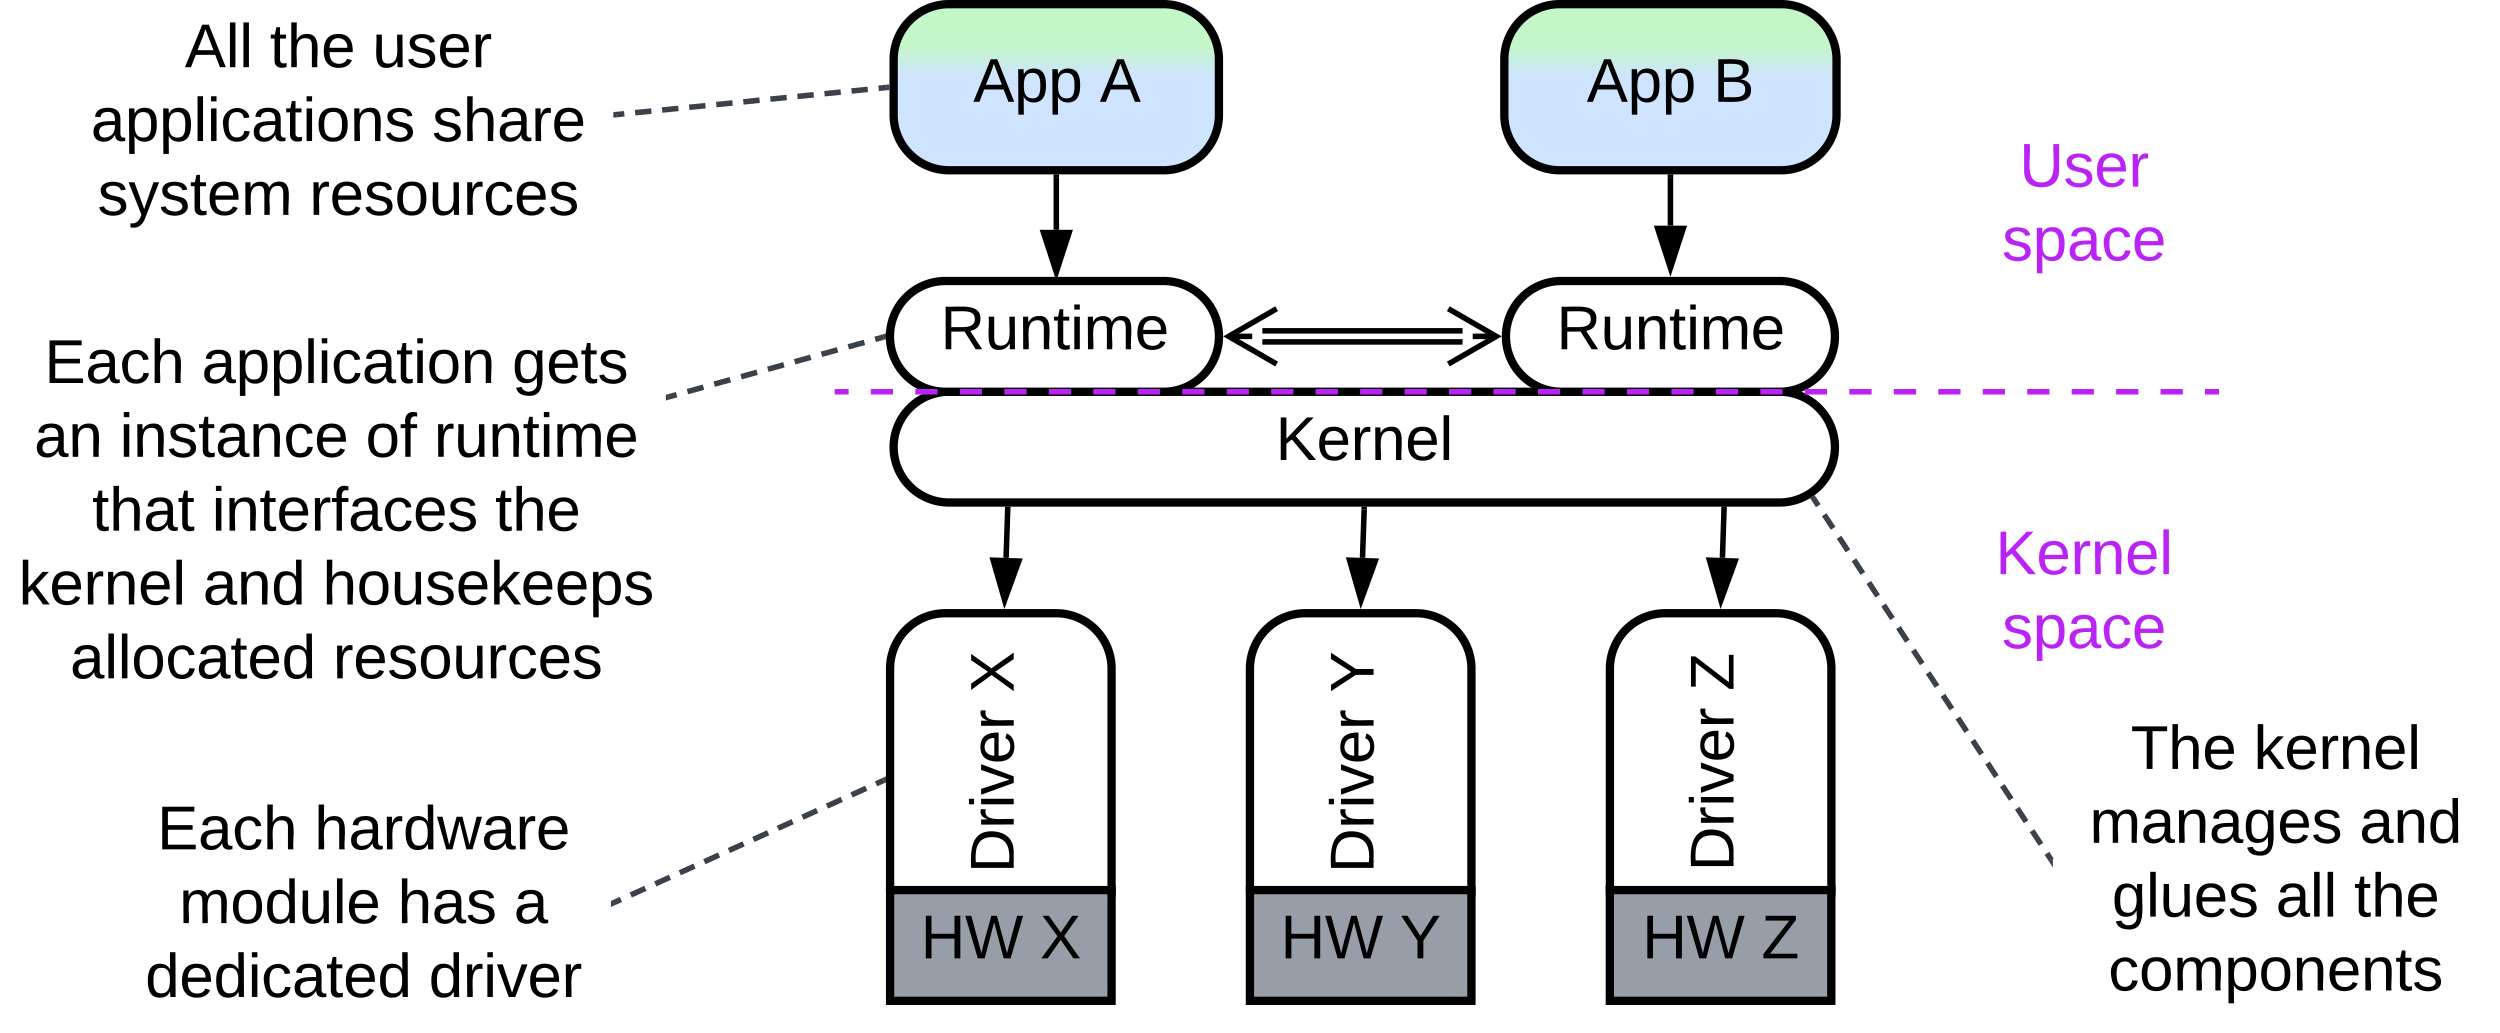 <svg xmlns="http://www.w3.org/2000/svg" xmlns:xlink="http://www.w3.org/1999/xlink" xmlns:lucid="lucid" width="903" height="373"><g transform="translate(-78.5 -478.5)" lucid:page-tab-id="0_0"><path d="M401.28 640a20 20 0 0 1 20-20h300a20 20 0 0 1 20 20 20 20 0 0 1-20 20h-300a20 20 0 0 1-20-20z" stroke="#000" stroke-width="3" fill="#fff"/><use xlink:href="#a" transform="matrix(1,0,0,1,406.276,625) translate(132.968 19.653)"/><path d="M401.28 500a20 20 0 0 1 20-20h77.5a20 20 0 0 1 20 20v20a20 20 0 0 1-20 20h-77.5a20 20 0 0 1-20-20z" stroke="#000" stroke-width="3" fill="url(#b)"/><use xlink:href="#c" transform="matrix(1,0,0,1,406.276,485) translate(23.753 30.278)"/><use xlink:href="#d" transform="matrix(1,0,0,1,406.276,485) translate(69.432 30.278)"/><path d="M621.86 500a20 20 0 0 1 20-20h80a20 20 0 0 1 20 20v20a20 20 0 0 1-20 20h-80a20 20 0 0 1-20-20z" stroke="#000" stroke-width="3" fill="url(#e)"/><use xlink:href="#c" transform="matrix(1,0,0,1,626.862,485) translate(24.753 30.278)"/><use xlink:href="#f" transform="matrix(1,0,0,1,626.862,485) translate(70.432 30.278)"/><path d="M460.04 561.5v-19" stroke="#000" stroke-width="2" fill="none"/><path d="M460.04 576.76l-4.64-14.26h9.27z" stroke="#000" stroke-width="2"/><path d="M461 542.53h-1.94v-1.03H461z" stroke="#000" stroke-width=".05"/><path d="M681.86 560v-17.5" stroke="#000" stroke-width="2" fill="none"/><path d="M681.86 575.26L677.23 561h9.27z" stroke="#000" stroke-width="2"/><path d="M682.84 542.53h-1.95v-1.03h1.94z" stroke="#000" stroke-width=".05"/><path d="M400 720a20 20 0 0 1 20-20h40a20 20 0 0 1 20 20v80a20 20 0 0 1-20 20h-40a20 20 0 0 1-20-20z" stroke="#000" stroke-width="3" fill="#fff"/><use xlink:href="#g" transform="matrix(-1.8369701987210297e-16,-1,1,-1.8369701987210297e-16,405,815) translate(8.827 39.653)"/><use xlink:href="#h" transform="matrix(-1.8369701987210297e-16,-1,1,-1.8369701987210297e-16,405,815) translate(21.173 39.653)"/><use xlink:href="#i" transform="matrix(-1.8369701987210297e-16,-1,1,-1.8369701987210297e-16,405,815) translate(86.358 39.653)"/><path d="M529.98 720a20 20 0 0 1 20-20h40a20 20 0 0 1 20 20v80a20 20 0 0 1-20 20h-40a20 20 0 0 1-20-20z" stroke="#000" stroke-width="3" fill="#fff"/><use xlink:href="#g" transform="matrix(-1.8369701987210297e-16,-1,1,-1.8369701987210297e-16,534.983,815) translate(8.827 39.653)"/><use xlink:href="#h" transform="matrix(-1.8369701987210297e-16,-1,1,-1.8369701987210297e-16,534.983,815) translate(21.173 39.653)"/><use xlink:href="#j" transform="matrix(-1.8369701987210297e-16,-1,1,-1.8369701987210297e-16,534.983,815) translate(86.358 39.653)"/><path d="M660 720a20 20 0 0 1 20-20h40a20 20 0 0 1 20 20v80a20 20 0 0 1-20 20h-40a20 20 0 0 1-20-20z" stroke="#000" stroke-width="3" fill="#fff"/><use xlink:href="#g" transform="matrix(-1.8369701987210297e-16,-1,1,-1.8369701987210297e-16,665,815) translate(9.475 39.653)"/><use xlink:href="#h" transform="matrix(-1.8369701987210297e-16,-1,1,-1.8369701987210297e-16,665,815) translate(21.821 39.653)"/><use xlink:href="#k" transform="matrix(-1.8369701987210297e-16,-1,1,-1.8369701987210297e-16,665,815) translate(87.006 39.653)"/><path d="M571.24 662.5l-.6 17.5" stroke="#000" stroke-width="2" fill="none"/><path d="M572.2 662.56l-1.93-.07.03-1h1.95z" stroke="#000" stroke-width=".05"/><path d="M570.1 695.27l-4.14-14.42 9.27.32z" stroke="#000" stroke-width="2"/><path d="M701.24 662l-.6 18" stroke="#000" stroke-width="2" fill="none"/><path d="M702.22 662.06l-1.95-.07v-.5h1.97z" stroke="#000" stroke-width=".05"/><path d="M700.1 695.27l-4.14-14.42 9.27.32z" stroke="#000" stroke-width="2"/><path d="M442.5 662l-.6 18" stroke="#000" stroke-width="2" fill="none"/><path d="M443.5 662.06l-1.96-.07v-.5h1.97z" stroke="#000" stroke-width=".05"/><path d="M441.38 695.27l-4.15-14.42 9.27.32z" stroke="#000" stroke-width="2"/><path d="M400 800h80v40h-80z" stroke="#000" stroke-width="3" fill="#979ea8"/><use xlink:href="#l" transform="matrix(1,0,0,1,405,805) translate(6.049 19.653)"/><use xlink:href="#i" transform="matrix(1,0,0,1,405,805) translate(49.136 19.653)"/><path d="M529.98 800h80v40h-80z" stroke="#000" stroke-width="3" fill="#979ea8"/><use xlink:href="#l" transform="matrix(1,0,0,1,534.983,805) translate(6.049 19.653)"/><use xlink:href="#j" transform="matrix(1,0,0,1,534.983,805) translate(49.136 19.653)"/><path d="M659.97 800h80v40h-80z" stroke="#000" stroke-width="3" fill="#979ea8"/><use xlink:href="#l" transform="matrix(1,0,0,1,664.965,805) translate(6.698 19.653)"/><use xlink:href="#k" transform="matrix(1,0,0,1,664.965,805) translate(49.784 19.653)"/><path d="M781.28 526a6 6 0 0 1 6-6h88a6 6 0 0 1 6 6v48a6 6 0 0 1-6 6h-88a6 6 0 0 1-6-6z" stroke="#000" stroke-opacity="0" stroke-width="2" fill-opacity="0"/><use xlink:href="#m" transform="matrix(1,0,0,1,786.276,525) translate(21.605 20.903)"/><use xlink:href="#n" transform="matrix(1,0,0,1,786.276,525) translate(15.37 47.569)"/><path d="M781.28 666a6 6 0 0 1 6-6h88a6 6 0 0 1 6 6v48a6 6 0 0 1-6 6h-88a6 6 0 0 1-6-6z" stroke="#000" stroke-opacity="0" stroke-width="2" fill-opacity="0"/><use xlink:href="#o" transform="matrix(1,0,0,1,786.276,665) translate(12.963 20.903)"/><use xlink:href="#n" transform="matrix(1,0,0,1,786.276,665) translate(15.37 47.569)"/><path d="M119.84 766a6 6 0 0 1 6-6H293.2a6 6 0 0 1 6 6v78a6 6 0 0 1-6 6H125.84a6 6 0 0 1-6-6z" stroke="#000" stroke-opacity="0" stroke-width="3" fill="#fff" fill-opacity="0"/><use xlink:href="#p" transform="matrix(1,0,0,1,124.84,765) translate(10.401 20.278)"/><use xlink:href="#q" transform="matrix(1,0,0,1,124.84,765) translate(67.191 20.278)"/><use xlink:href="#r" transform="matrix(1,0,0,1,124.84,765) translate(18.395 46.944)"/><use xlink:href="#s" transform="matrix(1,0,0,1,124.84,765) translate(97.284 46.944)"/><use xlink:href="#t" transform="matrix(1,0,0,1,124.84,765) translate(139.259 46.944)"/><use xlink:href="#u" transform="matrix(1,0,0,1,124.84,765) translate(6.111 73.611)"/><use xlink:href="#v" transform="matrix(1,0,0,1,124.84,765) translate(108.519 73.611)"/><path d="M300.1 804.6l2.67-1.22m3.55-1.6l5.3-2.4m3.56-1.62l5.3-2.4m3.56-1.62l5.32-2.4m3.54-1.6l5.32-2.42m3.54-1.6l5.32-2.42m3.54-1.6l5.32-2.4m3.55-1.62l5.3-2.4m3.55-1.62l5.3-2.4m3.56-1.6l5.32-2.42m3.55-1.6l5.32-2.42m3.53-1.6l2.66-1.2" stroke="#3a414a" stroke-width="2" fill="none"/><path d="M300.54 805.47l-1.34.6v-2.14l.53-.24zM398.5 761.07l-.53.24-.8-1.76 1.33-.6z" stroke="#3a414a" stroke-width=".05" fill="#3a414a"/><path d="M100.7 486a6 6 0 0 1 6-6h187.37a6 6 0 0 1 6 6v68a6 6 0 0 1-6 6H106.7a6 6 0 0 1-6-6z" stroke="#000" stroke-opacity="0" stroke-width="3" fill="#fff" fill-opacity="0"/><use xlink:href="#w" transform="matrix(1,0,0,1,105.708,485) translate(39.537 17.778)"/><use xlink:href="#x" transform="matrix(1,0,0,1,105.708,485) translate(70.278 17.778)"/><use xlink:href="#y" transform="matrix(1,0,0,1,105.708,485) translate(107.315 17.778)"/><use xlink:href="#z" transform="matrix(1,0,0,1,105.708,485) translate(5.617 44.444)"/><use xlink:href="#A" transform="matrix(1,0,0,1,105.708,485) translate(128.889 44.444)"/><use xlink:href="#B" transform="matrix(1,0,0,1,105.708,485) translate(8.056 71.111)"/><use xlink:href="#C" transform="matrix(1,0,0,1,105.708,485) translate(84.537 71.111)"/><path d="M301.06 519.9l2.94-.3m3.9-.4l5.87-.57m3.9-.4l5.87-.58m3.9-.4l5.87-.58m3.92-.4l5.86-.58m3.9-.4l5.87-.6m3.9-.4l5.88-.57m3.9-.4l5.87-.58m3.9-.4l5.87-.58m3.9-.4l5.87-.58m3.9-.4l2.94-.3" stroke="#3a414a" stroke-width="2" fill="none"/><path d="M301.2 520.87l-1.13.1v-1.95l.92-.1zM399.78 510.98l-.93.1-.2-1.95 1.13-.1z" stroke="#3a414a" stroke-width=".05" fill="#3a414a"/><path d="M80 596a6 6 0 0 1 6-6h227.04a6 6 0 0 1 6 6v128a6 6 0 0 1-6 6H86a6 6 0 0 1-6-6z" stroke="#000" stroke-opacity="0" stroke-width="3" fill="#fff" fill-opacity="0"/><g><use xlink:href="#p" transform="matrix(1,0,0,1,85,595) translate(9.537 21.84)"/><use xlink:href="#D" transform="matrix(1,0,0,1,85,595) translate(66.327 21.84)"/><use xlink:href="#E" transform="matrix(1,0,0,1,85,595) translate(178.488 21.84)"/><use xlink:href="#F" transform="matrix(1,0,0,1,85,595) translate(5.864 48.507)"/><use xlink:href="#G" transform="matrix(1,0,0,1,85,595) translate(36.728 48.507)"/><use xlink:href="#H" transform="matrix(1,0,0,1,85,595) translate(125.556 48.507)"/><use xlink:href="#I" transform="matrix(1,0,0,1,85,595) translate(150.247 48.507)"/><use xlink:href="#J" transform="matrix(1,0,0,1,85,595) translate(26.79 75.174)"/><use xlink:href="#K" transform="matrix(1,0,0,1,85,595) translate(70 75.174)"/><use xlink:href="#L" transform="matrix(1,0,0,1,85,595) translate(172.346 75.174)"/><use xlink:href="#M" transform="matrix(1,0,0,1,85,595) translate(0.247 101.84)"/><use xlink:href="#N" transform="matrix(1,0,0,1,85,595) translate(66.79 101.84)"/><use xlink:href="#O" transform="matrix(1,0,0,1,85,595) translate(110 101.84)"/><use xlink:href="#P" transform="matrix(1,0,0,1,85,595) translate(18.827 128.507)"/><use xlink:href="#Q" transform="matrix(1,0,0,1,85,595) translate(113.765 128.507)"/></g><path d="M320 621.85l2.9-.8m3.9-1.1l5.8-1.6m3.87-1.1l5.8-1.6m3.9-1.08l5.8-1.62m3.88-1.08l5.8-1.62m3.88-1.08l5.8-1.62m3.9-1.08l5.8-1.62m3.88-1.08l5.82-1.6m3.87-1.1l2.9-.8" stroke="#3a414a" stroke-width="2" fill="none"/><path d="M320.3 622.78l-1.26.35v-2.02l.73-.2zM398.46 600l.08 1-.8.2-.53-1.86 1.34-.38z" stroke="#3a414a" stroke-width=".05" fill="#3a414a"/><path d="M399.96 600a20 20 0 0 1 20-20h78.83a20 20 0 0 1 20 20 20 20 0 0 1-20 20h-78.84a20 20 0 0 1-20-20z" stroke="#000" stroke-width="3" fill="#fff"/><g><use xlink:href="#R" transform="matrix(1,0,0,1,404.965,585) translate(13.24 19.653)"/></g><path d="M622.45 600a20 20 0 0 1 20-20h78.83a20 20 0 0 1 20 20 20 20 0 0 1-20 20h-78.83a20 20 0 0 1-20-20z" stroke="#000" stroke-width="3" fill="#fff"/><g><use xlink:href="#R" transform="matrix(1,0,0,1,627.448,585) translate(13.24 19.653)"/></g><path d="M381 620h4.02m8.03 0h8.03m8.03 0h8.04m8.04 0h8.03m8.04 0h8.03m8.04 0h8.04m8.03 0h8.03m8.04 0h8.03m8.03 0h8.03m8.04 0h8.03m8.03 0h8.03m8.03 0h8.03m8.03 0h8.03m8.02 0h8.03m8.04 0h8.02m8.03 0h8.03m8.04 0h8.03m8.03 0h8.03m8.04 0h8.04m8.03 0h8.04m8.03 0h8.04m8.04 0h8.03m8.03 0h8.03m8.04 0h8.03m8.03 0h8.04m8.03 0h8.03m8.03 0h8.03m8.03 0h8.03m8.03 0h8.02m8.03 0h8.04m8.02 0h8.03m8.03 0H879M381.03 620H380M878.97 620H880" stroke="#ba23f6" stroke-width="2" fill="none"/><path d="M534.46 598h72.32M534.46 602h72.32M539.62 610l-17.32-10 17.32-10m-17.32 10h8.5M601.62 590l17.32 10-17.32 10m17.32-10h-8.5" stroke="#000" stroke-width="2" fill="none"/><path d="M820 736a6 6 0 0 1 6-6h148a6 6 0 0 1 6 6v108a6 6 0 0 1-6 6H826a6 6 0 0 1-6-6z" stroke="#000" stroke-opacity="0" stroke-width="3" fill="#fff" fill-opacity="0"/><g><use xlink:href="#S" transform="matrix(1,0,0,1,825,735) translate(23.123 21.247)"/><use xlink:href="#T" transform="matrix(1,0,0,1,825,735) translate(67.506 21.247)"/><use xlink:href="#U" transform="matrix(1,0,0,1,825,735) translate(8.247 47.913)"/><use xlink:href="#V" transform="matrix(1,0,0,1,825,735) translate(105.716 47.913)"/><use xlink:href="#W" transform="matrix(1,0,0,1,825,735) translate(16.333 74.58)"/><use xlink:href="#X" transform="matrix(1,0,0,1,825,735) translate(75.531 74.58)"/><use xlink:href="#L" transform="matrix(1,0,0,1,825,735) translate(103.802 74.58)"/><use xlink:href="#Y" transform="matrix(1,0,0,1,825,735) translate(15.037 101.247)"/></g><path d="M819.45 789.16l-1.6-2.44m-2.15-3.26l-3.22-4.9m-2.15-3.25l-3.2-4.88m-2.16-3.27l-3.22-4.9M799.6 759l-3.2-4.9m-2.15-3.25l-3.22-4.9m-2.15-3.25l-3.2-4.9m-2.16-3.25l-3.22-4.9m-2.14-3.25l-3.22-4.9m-2.14-3.26l-3.22-4.9m-2.15-3.25l-3.2-4.9m-2.16-3.26l-3.22-4.9m-2.14-3.25l-3.2-4.9m-2.15-3.26l-3.22-4.9m-2.15-3.26l-3.22-4.9m-2.14-3.25l-3.22-4.9m-2.14-3.25l-1.6-2.45" stroke="#3a414a" stroke-width="2" fill="none"/><path d="M820 791.77l-1.38-2.1 1.38-.9zM734.48 658.22l-1.63 1.07-.58-.9 1.65-1z" stroke="#3a414a" stroke-width=".05" fill="#3a414a"/><defs><path d="M194 0L95-120 63-95V0H30v-248h33v124l119-124h40L117-140 236 0h-42" id="Z"/><path d="M100-194c63 0 86 42 84 106H49c0 40 14 67 53 68 26 1 43-12 49-29l28 8c-11 28-37 45-77 45C44 4 14-33 15-96c1-61 26-98 85-98zm52 81c6-60-76-77-97-28-3 7-6 17-6 28h103" id="aa"/><path d="M114-163C36-179 61-72 57 0H25l-1-190h30c1 12-1 29 2 39 6-27 23-49 58-41v29" id="ab"/><path d="M117-194c89-4 53 116 60 194h-32v-121c0-31-8-49-39-48C34-167 62-67 57 0H25l-1-190h30c1 10-1 24 2 32 11-22 29-35 61-36" id="ac"/><path d="M24 0v-261h32V0H24" id="ad"/><g id="a"><use transform="matrix(0.062,0,0,0.062,0,0)" xlink:href="#Z"/><use transform="matrix(0.062,0,0,0.062,14.815,0)" xlink:href="#aa"/><use transform="matrix(0.062,0,0,0.062,27.16,0)" xlink:href="#ab"/><use transform="matrix(0.062,0,0,0.062,34.506,0)" xlink:href="#ac"/><use transform="matrix(0.062,0,0,0.062,46.852,0)" xlink:href="#aa"/><use transform="matrix(0.062,0,0,0.062,59.198,0)" xlink:href="#ad"/></g><linearGradient gradientUnits="userSpaceOnUse" id="b" x1="401.28" y1="480" x2="401.28" y2="540"><stop offset="24.28%" stop-color="#c3f7c8"/><stop offset="44.2%" stop-color="#cfe4ff"/></linearGradient><path d="M205 0l-28-72H64L36 0H1l101-248h38L239 0h-34zm-38-99l-47-123c-12 45-31 82-46 123h93" id="ae"/><path d="M115-194c55 1 70 41 70 98S169 2 115 4C84 4 66-9 55-30l1 105H24l-1-265h31l2 30c10-21 28-34 59-34zm-8 174c40 0 45-34 45-75s-6-73-45-74c-42 0-51 32-51 76 0 43 10 73 51 73" id="af"/><g id="c"><use transform="matrix(0.062,0,0,0.062,0,0)" xlink:href="#ae"/><use transform="matrix(0.062,0,0,0.062,14.815,0)" xlink:href="#af"/><use transform="matrix(0.062,0,0,0.062,27.16,0)" xlink:href="#af"/></g><use transform="matrix(0.062,0,0,0.062,0,0)" xlink:href="#ae" id="d"/><linearGradient gradientUnits="userSpaceOnUse" id="e" x1="621.86" y1="480" x2="621.86" y2="540"><stop offset="24.28%" stop-color="#c3f7c8"/><stop offset="44.2%" stop-color="#cfe4ff"/></linearGradient><path d="M160-131c35 5 61 23 61 61C221 17 115-2 30 0v-248c76 3 177-17 177 60 0 33-19 50-47 57zm-97-11c50-1 110 9 110-42 0-47-63-36-110-37v79zm0 115c55-2 124 14 124-45 0-56-70-42-124-44v89" id="ag"/><use transform="matrix(0.062,0,0,0.062,0,0)" xlink:href="#ag" id="f"/><path d="M30-248c118-7 216 8 213 122C240-48 200 0 122 0H30v-248zM63-27c89 8 146-16 146-99s-60-101-146-95v194" id="ah"/><path d="M24-231v-30h32v30H24zM24 0v-190h32V0H24" id="ai"/><path d="M108 0H70L1-190h34L89-25l56-165h34" id="aj"/><g id="h"><use transform="matrix(0.062,0,0,0.062,0,0)" xlink:href="#ah"/><use transform="matrix(0.062,0,0,0.062,15.988,0)" xlink:href="#ab"/><use transform="matrix(0.062,0,0,0.062,23.333,0)" xlink:href="#ai"/><use transform="matrix(0.062,0,0,0.062,28.21,0)" xlink:href="#aj"/><use transform="matrix(0.062,0,0,0.062,39.321,0)" xlink:href="#aa"/><use transform="matrix(0.062,0,0,0.062,51.667,0)" xlink:href="#ab"/></g><path d="M195 0l-74-108L45 0H8l94-129-87-119h37l69 98 67-98h37l-84 118L233 0h-38" id="ak"/><use transform="matrix(0.062,0,0,0.062,0,0)" xlink:href="#ak" id="i"/><path d="M137-103V0h-34v-103L8-248h37l75 118 75-118h37" id="al"/><use transform="matrix(0.062,0,0,0.062,0,0)" xlink:href="#al" id="j"/><path d="M209 0H11v-25l151-195H24v-28h176v25L50-27h159V0" id="am"/><use transform="matrix(0.062,0,0,0.062,0,0)" xlink:href="#am" id="k"/><path d="M197 0v-115H63V0H30v-248h33v105h134v-105h34V0h-34" id="an"/><path d="M266 0h-40l-56-210L115 0H75L2-248h35L96-30l15-64 43-154h32l59 218 59-218h35" id="ao"/><g id="l"><use transform="matrix(0.062,0,0,0.062,0,0)" xlink:href="#an"/><use transform="matrix(0.062,0,0,0.062,15.988,0)" xlink:href="#ao"/></g><path fill="#ba23f6" d="M232-93c-1 65-40 97-104 97C67 4 28-28 28-90v-158h33c8 89-33 224 67 224 102 0 64-133 71-224h33v155" id="ap"/><path fill="#ba23f6" d="M135-143c-3-34-86-38-87 0 15 53 115 12 119 90S17 21 10-45l28-5c4 36 97 45 98 0-10-56-113-15-118-90-4-57 82-63 122-42 12 7 21 19 24 35" id="aq"/><path fill="#ba23f6" d="M100-194c63 0 86 42 84 106H49c0 40 14 67 53 68 26 1 43-12 49-29l28 8c-11 28-37 45-77 45C44 4 14-33 15-96c1-61 26-98 85-98zm52 81c6-60-76-77-97-28-3 7-6 17-6 28h103" id="ar"/><path fill="#ba23f6" d="M114-163C36-179 61-72 57 0H25l-1-190h30c1 12-1 29 2 39 6-27 23-49 58-41v29" id="as"/><g id="m"><use transform="matrix(0.062,0,0,0.062,0,0)" xlink:href="#ap"/><use transform="matrix(0.062,0,0,0.062,15.988,0)" xlink:href="#aq"/><use transform="matrix(0.062,0,0,0.062,27.099,0)" xlink:href="#ar"/><use transform="matrix(0.062,0,0,0.062,39.444,0)" xlink:href="#as"/></g><path fill="#ba23f6" d="M115-194c55 1 70 41 70 98S169 2 115 4C84 4 66-9 55-30l1 105H24l-1-265h31l2 30c10-21 28-34 59-34zm-8 174c40 0 45-34 45-75s-6-73-45-74c-42 0-51 32-51 76 0 43 10 73 51 73" id="at"/><path fill="#ba23f6" d="M141-36C126-15 110 5 73 4 37 3 15-17 15-53c-1-64 63-63 125-63 3-35-9-54-41-54-24 1-41 7-42 31l-33-3c5-37 33-52 76-52 45 0 72 20 72 64v82c-1 20 7 32 28 27v20c-31 9-61-2-59-35zM48-53c0 20 12 33 32 33 41-3 63-29 60-74-43 2-92-5-92 41" id="au"/><path fill="#ba23f6" d="M96-169c-40 0-48 33-48 73s9 75 48 75c24 0 41-14 43-38l32 2c-6 37-31 61-74 61-59 0-76-41-82-99-10-93 101-131 147-64 4 7 5 14 7 22l-32 3c-4-21-16-35-41-35" id="av"/><g id="n"><use transform="matrix(0.062,0,0,0.062,0,0)" xlink:href="#aq"/><use transform="matrix(0.062,0,0,0.062,11.111,0)" xlink:href="#at"/><use transform="matrix(0.062,0,0,0.062,23.457,0)" xlink:href="#au"/><use transform="matrix(0.062,0,0,0.062,35.802,0)" xlink:href="#av"/><use transform="matrix(0.062,0,0,0.062,46.914,0)" xlink:href="#ar"/></g><path fill="#ba23f6" d="M194 0L95-120 63-95V0H30v-248h33v124l119-124h40L117-140 236 0h-42" id="aw"/><path fill="#ba23f6" d="M117-194c89-4 53 116 60 194h-32v-121c0-31-8-49-39-48C34-167 62-67 57 0H25l-1-190h30c1 10-1 24 2 32 11-22 29-35 61-36" id="ax"/><path fill="#ba23f6" d="M24 0v-261h32V0H24" id="ay"/><g id="o"><use transform="matrix(0.062,0,0,0.062,0,0)" xlink:href="#aw"/><use transform="matrix(0.062,0,0,0.062,14.815,0)" xlink:href="#ar"/><use transform="matrix(0.062,0,0,0.062,27.16,0)" xlink:href="#as"/><use transform="matrix(0.062,0,0,0.062,34.506,0)" xlink:href="#ax"/><use transform="matrix(0.062,0,0,0.062,46.852,0)" xlink:href="#ar"/><use transform="matrix(0.062,0,0,0.062,59.198,0)" xlink:href="#ay"/></g><path d="M30 0v-248h187v28H63v79h144v27H63v87h162V0H30" id="az"/><path d="M141-36C126-15 110 5 73 4 37 3 15-17 15-53c-1-64 63-63 125-63 3-35-9-54-41-54-24 1-41 7-42 31l-33-3c5-37 33-52 76-52 45 0 72 20 72 64v82c-1 20 7 32 28 27v20c-31 9-61-2-59-35zM48-53c0 20 12 33 32 33 41-3 63-29 60-74-43 2-92-5-92 41" id="aA"/><path d="M96-169c-40 0-48 33-48 73s9 75 48 75c24 0 41-14 43-38l32 2c-6 37-31 61-74 61-59 0-76-41-82-99-10-93 101-131 147-64 4 7 5 14 7 22l-32 3c-4-21-16-35-41-35" id="aB"/><path d="M106-169C34-169 62-67 57 0H25v-261h32l-1 103c12-21 28-36 61-36 89 0 53 116 60 194h-32v-121c2-32-8-49-39-48" id="aC"/><g id="p"><use transform="matrix(0.062,0,0,0.062,0,0)" xlink:href="#az"/><use transform="matrix(0.062,0,0,0.062,14.815,0)" xlink:href="#aA"/><use transform="matrix(0.062,0,0,0.062,27.16,0)" xlink:href="#aB"/><use transform="matrix(0.062,0,0,0.062,38.272,0)" xlink:href="#aC"/></g><path d="M85-194c31 0 48 13 60 33l-1-100h32l1 261h-30c-2-10 0-23-3-31C134-8 116 4 85 4 32 4 16-35 15-94c0-66 23-100 70-100zm9 24c-40 0-46 34-46 75 0 40 6 74 45 74 42 0 51-32 51-76 0-42-9-74-50-73" id="aD"/><path d="M206 0h-36l-40-164L89 0H53L-1-190h32L70-26l43-164h34l41 164 42-164h31" id="aE"/><g id="q"><use transform="matrix(0.062,0,0,0.062,0,0)" xlink:href="#aC"/><use transform="matrix(0.062,0,0,0.062,12.346,0)" xlink:href="#aA"/><use transform="matrix(0.062,0,0,0.062,24.691,0)" xlink:href="#ab"/><use transform="matrix(0.062,0,0,0.062,32.037,0)" xlink:href="#aD"/><use transform="matrix(0.062,0,0,0.062,44.383,0)" xlink:href="#aE"/><use transform="matrix(0.062,0,0,0.062,60.37,0)" xlink:href="#aA"/><use transform="matrix(0.062,0,0,0.062,72.716,0)" xlink:href="#ab"/><use transform="matrix(0.062,0,0,0.062,80.062,0)" xlink:href="#aa"/></g><path d="M210-169c-67 3-38 105-44 169h-31v-121c0-29-5-50-35-48C34-165 62-65 56 0H25l-1-190h30c1 10-1 24 2 32 10-44 99-50 107 0 11-21 27-35 58-36 85-2 47 119 55 194h-31v-121c0-29-5-49-35-48" id="aF"/><path d="M100-194c62-1 85 37 85 99 1 63-27 99-86 99S16-35 15-95c0-66 28-99 85-99zM99-20c44 1 53-31 53-75 0-43-8-75-51-75s-53 32-53 75 10 74 51 75" id="aG"/><path d="M84 4C-5 8 30-112 23-190h32v120c0 31 7 50 39 49 72-2 45-101 50-169h31l1 190h-30c-1-10 1-25-2-33-11 22-28 36-60 37" id="aH"/><g id="r"><use transform="matrix(0.062,0,0,0.062,0,0)" xlink:href="#aF"/><use transform="matrix(0.062,0,0,0.062,18.457,0)" xlink:href="#aG"/><use transform="matrix(0.062,0,0,0.062,30.802,0)" xlink:href="#aD"/><use transform="matrix(0.062,0,0,0.062,43.148,0)" xlink:href="#aH"/><use transform="matrix(0.062,0,0,0.062,55.494,0)" xlink:href="#ad"/><use transform="matrix(0.062,0,0,0.062,60.37,0)" xlink:href="#aa"/></g><path d="M135-143c-3-34-86-38-87 0 15 53 115 12 119 90S17 21 10-45l28-5c4 36 97 45 98 0-10-56-113-15-118-90-4-57 82-63 122-42 12 7 21 19 24 35" id="aI"/><g id="s"><use transform="matrix(0.062,0,0,0.062,0,0)" xlink:href="#aC"/><use transform="matrix(0.062,0,0,0.062,12.346,0)" xlink:href="#aA"/><use transform="matrix(0.062,0,0,0.062,24.691,0)" xlink:href="#aI"/></g><use transform="matrix(0.062,0,0,0.062,0,0)" xlink:href="#aA" id="t"/><path d="M59-47c-2 24 18 29 38 22v24C64 9 27 4 27-40v-127H5v-23h24l9-43h21v43h35v23H59v120" id="aJ"/><g id="u"><use transform="matrix(0.062,0,0,0.062,0,0)" xlink:href="#aD"/><use transform="matrix(0.062,0,0,0.062,12.346,0)" xlink:href="#aa"/><use transform="matrix(0.062,0,0,0.062,24.691,0)" xlink:href="#aD"/><use transform="matrix(0.062,0,0,0.062,37.037,0)" xlink:href="#ai"/><use transform="matrix(0.062,0,0,0.062,41.914,0)" xlink:href="#aB"/><use transform="matrix(0.062,0,0,0.062,53.025,0)" xlink:href="#aA"/><use transform="matrix(0.062,0,0,0.062,65.37,0)" xlink:href="#aJ"/><use transform="matrix(0.062,0,0,0.062,71.543,0)" xlink:href="#aa"/><use transform="matrix(0.062,0,0,0.062,83.889,0)" xlink:href="#aD"/></g><g id="v"><use transform="matrix(0.062,0,0,0.062,0,0)" xlink:href="#aD"/><use transform="matrix(0.062,0,0,0.062,12.346,0)" xlink:href="#ab"/><use transform="matrix(0.062,0,0,0.062,19.691,0)" xlink:href="#ai"/><use transform="matrix(0.062,0,0,0.062,24.568,0)" xlink:href="#aj"/><use transform="matrix(0.062,0,0,0.062,35.679,0)" xlink:href="#aa"/><use transform="matrix(0.062,0,0,0.062,48.025,0)" xlink:href="#ab"/></g><g id="w"><use transform="matrix(0.062,0,0,0.062,0,0)" xlink:href="#ae"/><use transform="matrix(0.062,0,0,0.062,14.815,0)" xlink:href="#ad"/><use transform="matrix(0.062,0,0,0.062,19.691,0)" xlink:href="#ad"/></g><g id="x"><use transform="matrix(0.062,0,0,0.062,0,0)" xlink:href="#aJ"/><use transform="matrix(0.062,0,0,0.062,6.173,0)" xlink:href="#aC"/><use transform="matrix(0.062,0,0,0.062,18.519,0)" xlink:href="#aa"/></g><g id="y"><use transform="matrix(0.062,0,0,0.062,0,0)" xlink:href="#aH"/><use transform="matrix(0.062,0,0,0.062,12.346,0)" xlink:href="#aI"/><use transform="matrix(0.062,0,0,0.062,23.457,0)" xlink:href="#aa"/><use transform="matrix(0.062,0,0,0.062,35.802,0)" xlink:href="#ab"/></g><g id="z"><use transform="matrix(0.062,0,0,0.062,0,0)" xlink:href="#aA"/><use transform="matrix(0.062,0,0,0.062,12.346,0)" xlink:href="#af"/><use transform="matrix(0.062,0,0,0.062,24.691,0)" xlink:href="#af"/><use transform="matrix(0.062,0,0,0.062,37.037,0)" xlink:href="#ad"/><use transform="matrix(0.062,0,0,0.062,41.914,0)" xlink:href="#ai"/><use transform="matrix(0.062,0,0,0.062,46.79,0)" xlink:href="#aB"/><use transform="matrix(0.062,0,0,0.062,57.901,0)" xlink:href="#aA"/><use transform="matrix(0.062,0,0,0.062,70.247,0)" xlink:href="#aJ"/><use transform="matrix(0.062,0,0,0.062,76.42,0)" xlink:href="#ai"/><use transform="matrix(0.062,0,0,0.062,81.296,0)" xlink:href="#aG"/><use transform="matrix(0.062,0,0,0.062,93.642,0)" xlink:href="#ac"/><use transform="matrix(0.062,0,0,0.062,105.988,0)" xlink:href="#aI"/></g><g id="A"><use transform="matrix(0.062,0,0,0.062,0,0)" xlink:href="#aI"/><use transform="matrix(0.062,0,0,0.062,11.111,0)" xlink:href="#aC"/><use transform="matrix(0.062,0,0,0.062,23.457,0)" xlink:href="#aA"/><use transform="matrix(0.062,0,0,0.062,35.802,0)" xlink:href="#ab"/><use transform="matrix(0.062,0,0,0.062,43.148,0)" xlink:href="#aa"/></g><path d="M179-190L93 31C79 59 56 82 12 73V49c39 6 53-20 64-50L1-190h34L92-34l54-156h33" id="aK"/><g id="B"><use transform="matrix(0.062,0,0,0.062,0,0)" xlink:href="#aI"/><use transform="matrix(0.062,0,0,0.062,11.111,0)" xlink:href="#aK"/><use transform="matrix(0.062,0,0,0.062,22.222,0)" xlink:href="#aI"/><use transform="matrix(0.062,0,0,0.062,33.333,0)" xlink:href="#aJ"/><use transform="matrix(0.062,0,0,0.062,39.506,0)" xlink:href="#aa"/><use transform="matrix(0.062,0,0,0.062,51.852,0)" xlink:href="#aF"/></g><g id="C"><use transform="matrix(0.062,0,0,0.062,0,0)" xlink:href="#ab"/><use transform="matrix(0.062,0,0,0.062,7.346,0)" xlink:href="#aa"/><use transform="matrix(0.062,0,0,0.062,19.691,0)" xlink:href="#aI"/><use transform="matrix(0.062,0,0,0.062,30.802,0)" xlink:href="#aG"/><use transform="matrix(0.062,0,0,0.062,43.148,0)" xlink:href="#aH"/><use transform="matrix(0.062,0,0,0.062,55.494,0)" xlink:href="#ab"/><use transform="matrix(0.062,0,0,0.062,62.84,0)" xlink:href="#aB"/><use transform="matrix(0.062,0,0,0.062,73.951,0)" xlink:href="#aa"/><use transform="matrix(0.062,0,0,0.062,86.296,0)" xlink:href="#aI"/></g><g id="D"><use transform="matrix(0.062,0,0,0.062,0,0)" xlink:href="#aA"/><use transform="matrix(0.062,0,0,0.062,12.346,0)" xlink:href="#af"/><use transform="matrix(0.062,0,0,0.062,24.691,0)" xlink:href="#af"/><use transform="matrix(0.062,0,0,0.062,37.037,0)" xlink:href="#ad"/><use transform="matrix(0.062,0,0,0.062,41.914,0)" xlink:href="#ai"/><use transform="matrix(0.062,0,0,0.062,46.79,0)" xlink:href="#aB"/><use transform="matrix(0.062,0,0,0.062,57.901,0)" xlink:href="#aA"/><use transform="matrix(0.062,0,0,0.062,70.247,0)" xlink:href="#aJ"/><use transform="matrix(0.062,0,0,0.062,76.42,0)" xlink:href="#ai"/><use transform="matrix(0.062,0,0,0.062,81.296,0)" xlink:href="#aG"/><use transform="matrix(0.062,0,0,0.062,93.642,0)" xlink:href="#ac"/></g><path d="M177-190C167-65 218 103 67 71c-23-6-38-20-44-43l32-5c15 47 100 32 89-28v-30C133-14 115 1 83 1 29 1 15-40 15-95c0-56 16-97 71-98 29-1 48 16 59 35 1-10 0-23 2-32h30zM94-22c36 0 50-32 50-73 0-42-14-75-50-75-39 0-46 34-46 75s6 73 46 73" id="aL"/><g id="E"><use transform="matrix(0.062,0,0,0.062,0,0)" xlink:href="#aL"/><use transform="matrix(0.062,0,0,0.062,12.346,0)" xlink:href="#aa"/><use transform="matrix(0.062,0,0,0.062,24.691,0)" xlink:href="#aJ"/><use transform="matrix(0.062,0,0,0.062,30.864,0)" xlink:href="#aI"/></g><g id="F"><use transform="matrix(0.062,0,0,0.062,0,0)" xlink:href="#aA"/><use transform="matrix(0.062,0,0,0.062,12.346,0)" xlink:href="#ac"/></g><g id="G"><use transform="matrix(0.062,0,0,0.062,0,0)" xlink:href="#ai"/><use transform="matrix(0.062,0,0,0.062,4.877,0)" xlink:href="#ac"/><use transform="matrix(0.062,0,0,0.062,17.222,0)" xlink:href="#aI"/><use transform="matrix(0.062,0,0,0.062,28.333,0)" xlink:href="#aJ"/><use transform="matrix(0.062,0,0,0.062,34.506,0)" xlink:href="#aA"/><use transform="matrix(0.062,0,0,0.062,46.852,0)" xlink:href="#ac"/><use transform="matrix(0.062,0,0,0.062,59.198,0)" xlink:href="#aB"/><use transform="matrix(0.062,0,0,0.062,70.309,0)" xlink:href="#aa"/></g><path d="M101-234c-31-9-42 10-38 44h38v23H63V0H32v-167H5v-23h27c-7-52 17-82 69-68v24" id="aM"/><g id="H"><use transform="matrix(0.062,0,0,0.062,0,0)" xlink:href="#aG"/><use transform="matrix(0.062,0,0,0.062,12.346,0)" xlink:href="#aM"/></g><g id="I"><use transform="matrix(0.062,0,0,0.062,0,0)" xlink:href="#ab"/><use transform="matrix(0.062,0,0,0.062,7.346,0)" xlink:href="#aH"/><use transform="matrix(0.062,0,0,0.062,19.691,0)" xlink:href="#ac"/><use transform="matrix(0.062,0,0,0.062,32.037,0)" xlink:href="#aJ"/><use transform="matrix(0.062,0,0,0.062,38.21,0)" xlink:href="#ai"/><use transform="matrix(0.062,0,0,0.062,43.086,0)" xlink:href="#aF"/><use transform="matrix(0.062,0,0,0.062,61.543,0)" xlink:href="#aa"/></g><g id="J"><use transform="matrix(0.062,0,0,0.062,0,0)" xlink:href="#aJ"/><use transform="matrix(0.062,0,0,0.062,6.173,0)" xlink:href="#aC"/><use transform="matrix(0.062,0,0,0.062,18.519,0)" xlink:href="#aA"/><use transform="matrix(0.062,0,0,0.062,30.864,0)" xlink:href="#aJ"/></g><g id="K"><use transform="matrix(0.062,0,0,0.062,0,0)" xlink:href="#ai"/><use transform="matrix(0.062,0,0,0.062,4.877,0)" xlink:href="#ac"/><use transform="matrix(0.062,0,0,0.062,17.222,0)" xlink:href="#aJ"/><use transform="matrix(0.062,0,0,0.062,23.395,0)" xlink:href="#aa"/><use transform="matrix(0.062,0,0,0.062,35.741,0)" xlink:href="#ab"/><use transform="matrix(0.062,0,0,0.062,43.086,0)" xlink:href="#aM"/><use transform="matrix(0.062,0,0,0.062,49.259,0)" xlink:href="#aA"/><use transform="matrix(0.062,0,0,0.062,61.605,0)" xlink:href="#aB"/><use transform="matrix(0.062,0,0,0.062,72.716,0)" xlink:href="#aa"/><use transform="matrix(0.062,0,0,0.062,85.062,0)" xlink:href="#aI"/></g><g id="L"><use transform="matrix(0.062,0,0,0.062,0,0)" xlink:href="#aJ"/><use transform="matrix(0.062,0,0,0.062,6.173,0)" xlink:href="#aC"/><use transform="matrix(0.062,0,0,0.062,18.519,0)" xlink:href="#aa"/></g><path d="M143 0L79-87 56-68V0H24v-261h32v163l83-92h37l-77 82L181 0h-38" id="aN"/><g id="M"><use transform="matrix(0.062,0,0,0.062,0,0)" xlink:href="#aN"/><use transform="matrix(0.062,0,0,0.062,11.111,0)" xlink:href="#aa"/><use transform="matrix(0.062,0,0,0.062,23.457,0)" xlink:href="#ab"/><use transform="matrix(0.062,0,0,0.062,30.802,0)" xlink:href="#ac"/><use transform="matrix(0.062,0,0,0.062,43.148,0)" xlink:href="#aa"/><use transform="matrix(0.062,0,0,0.062,55.494,0)" xlink:href="#ad"/></g><g id="N"><use transform="matrix(0.062,0,0,0.062,0,0)" xlink:href="#aA"/><use transform="matrix(0.062,0,0,0.062,12.346,0)" xlink:href="#ac"/><use transform="matrix(0.062,0,0,0.062,24.691,0)" xlink:href="#aD"/></g><g id="O"><use transform="matrix(0.062,0,0,0.062,0,0)" xlink:href="#aC"/><use transform="matrix(0.062,0,0,0.062,12.346,0)" xlink:href="#aG"/><use transform="matrix(0.062,0,0,0.062,24.691,0)" xlink:href="#aH"/><use transform="matrix(0.062,0,0,0.062,37.037,0)" xlink:href="#aI"/><use transform="matrix(0.062,0,0,0.062,48.148,0)" xlink:href="#aa"/><use transform="matrix(0.062,0,0,0.062,60.494,0)" xlink:href="#aN"/><use transform="matrix(0.062,0,0,0.062,71.605,0)" xlink:href="#aa"/><use transform="matrix(0.062,0,0,0.062,83.951,0)" xlink:href="#aa"/><use transform="matrix(0.062,0,0,0.062,96.296,0)" xlink:href="#af"/><use transform="matrix(0.062,0,0,0.062,108.642,0)" xlink:href="#aI"/></g><g id="P"><use transform="matrix(0.062,0,0,0.062,0,0)" xlink:href="#aA"/><use transform="matrix(0.062,0,0,0.062,12.346,0)" xlink:href="#ad"/><use transform="matrix(0.062,0,0,0.062,17.222,0)" xlink:href="#ad"/><use transform="matrix(0.062,0,0,0.062,22.099,0)" xlink:href="#aG"/><use transform="matrix(0.062,0,0,0.062,34.444,0)" xlink:href="#aB"/><use transform="matrix(0.062,0,0,0.062,45.556,0)" xlink:href="#aA"/><use transform="matrix(0.062,0,0,0.062,57.901,0)" xlink:href="#aJ"/><use transform="matrix(0.062,0,0,0.062,64.074,0)" xlink:href="#aa"/><use transform="matrix(0.062,0,0,0.062,76.42,0)" xlink:href="#aD"/></g><g id="Q"><use transform="matrix(0.062,0,0,0.062,0,0)" xlink:href="#ab"/><use transform="matrix(0.062,0,0,0.062,7.346,0)" xlink:href="#aa"/><use transform="matrix(0.062,0,0,0.062,19.691,0)" xlink:href="#aI"/><use transform="matrix(0.062,0,0,0.062,30.802,0)" xlink:href="#aG"/><use transform="matrix(0.062,0,0,0.062,43.148,0)" xlink:href="#aH"/><use transform="matrix(0.062,0,0,0.062,55.494,0)" xlink:href="#ab"/><use transform="matrix(0.062,0,0,0.062,62.84,0)" xlink:href="#aB"/><use transform="matrix(0.062,0,0,0.062,73.951,0)" xlink:href="#aa"/><use transform="matrix(0.062,0,0,0.062,86.296,0)" xlink:href="#aI"/></g><path d="M233-177c-1 41-23 64-60 70L243 0h-38l-65-103H63V0H30v-248c88 3 205-21 203 71zM63-129c60-2 137 13 137-47 0-61-80-42-137-45v92" id="aO"/><g id="R"><use transform="matrix(0.062,0,0,0.062,0,0)" xlink:href="#aO"/><use transform="matrix(0.062,0,0,0.062,15.988,0)" xlink:href="#aH"/><use transform="matrix(0.062,0,0,0.062,28.333,0)" xlink:href="#ac"/><use transform="matrix(0.062,0,0,0.062,40.679,0)" xlink:href="#aJ"/><use transform="matrix(0.062,0,0,0.062,46.852,0)" xlink:href="#ai"/><use transform="matrix(0.062,0,0,0.062,51.728,0)" xlink:href="#aF"/><use transform="matrix(0.062,0,0,0.062,70.185,0)" xlink:href="#aa"/></g><path d="M127-220V0H93v-220H8v-28h204v28h-85" id="aP"/><g id="S"><use transform="matrix(0.062,0,0,0.062,0,0)" xlink:href="#aP"/><use transform="matrix(0.062,0,0,0.062,13.519,0)" xlink:href="#aC"/><use transform="matrix(0.062,0,0,0.062,25.864,0)" xlink:href="#aa"/></g><g id="T"><use transform="matrix(0.062,0,0,0.062,0,0)" xlink:href="#aN"/><use transform="matrix(0.062,0,0,0.062,11.111,0)" xlink:href="#aa"/><use transform="matrix(0.062,0,0,0.062,23.457,0)" xlink:href="#ab"/><use transform="matrix(0.062,0,0,0.062,30.802,0)" xlink:href="#ac"/><use transform="matrix(0.062,0,0,0.062,43.148,0)" xlink:href="#aa"/><use transform="matrix(0.062,0,0,0.062,55.494,0)" xlink:href="#ad"/></g><g id="U"><use transform="matrix(0.062,0,0,0.062,0,0)" xlink:href="#aF"/><use transform="matrix(0.062,0,0,0.062,18.457,0)" xlink:href="#aA"/><use transform="matrix(0.062,0,0,0.062,30.802,0)" xlink:href="#ac"/><use transform="matrix(0.062,0,0,0.062,43.148,0)" xlink:href="#aA"/><use transform="matrix(0.062,0,0,0.062,55.494,0)" xlink:href="#aL"/><use transform="matrix(0.062,0,0,0.062,67.84,0)" xlink:href="#aa"/><use transform="matrix(0.062,0,0,0.062,80.185,0)" xlink:href="#aI"/></g><g id="V"><use transform="matrix(0.062,0,0,0.062,0,0)" xlink:href="#aA"/><use transform="matrix(0.062,0,0,0.062,12.346,0)" xlink:href="#ac"/><use transform="matrix(0.062,0,0,0.062,24.691,0)" xlink:href="#aD"/></g><g id="W"><use transform="matrix(0.062,0,0,0.062,0,0)" xlink:href="#aL"/><use transform="matrix(0.062,0,0,0.062,12.346,0)" xlink:href="#ad"/><use transform="matrix(0.062,0,0,0.062,17.222,0)" xlink:href="#aH"/><use transform="matrix(0.062,0,0,0.062,29.568,0)" xlink:href="#aa"/><use transform="matrix(0.062,0,0,0.062,41.914,0)" xlink:href="#aI"/></g><g id="X"><use transform="matrix(0.062,0,0,0.062,0,0)" xlink:href="#aA"/><use transform="matrix(0.062,0,0,0.062,12.346,0)" xlink:href="#ad"/><use transform="matrix(0.062,0,0,0.062,17.222,0)" xlink:href="#ad"/></g><g id="Y"><use transform="matrix(0.062,0,0,0.062,0,0)" xlink:href="#aB"/><use transform="matrix(0.062,0,0,0.062,11.111,0)" xlink:href="#aG"/><use transform="matrix(0.062,0,0,0.062,23.457,0)" xlink:href="#aF"/><use transform="matrix(0.062,0,0,0.062,41.914,0)" xlink:href="#af"/><use transform="matrix(0.062,0,0,0.062,54.259,0)" xlink:href="#aG"/><use transform="matrix(0.062,0,0,0.062,66.605,0)" xlink:href="#ac"/><use transform="matrix(0.062,0,0,0.062,78.951,0)" xlink:href="#aa"/><use transform="matrix(0.062,0,0,0.062,91.296,0)" xlink:href="#ac"/><use transform="matrix(0.062,0,0,0.062,103.642,0)" xlink:href="#aJ"/><use transform="matrix(0.062,0,0,0.062,109.815,0)" xlink:href="#aI"/></g></defs></g></svg>